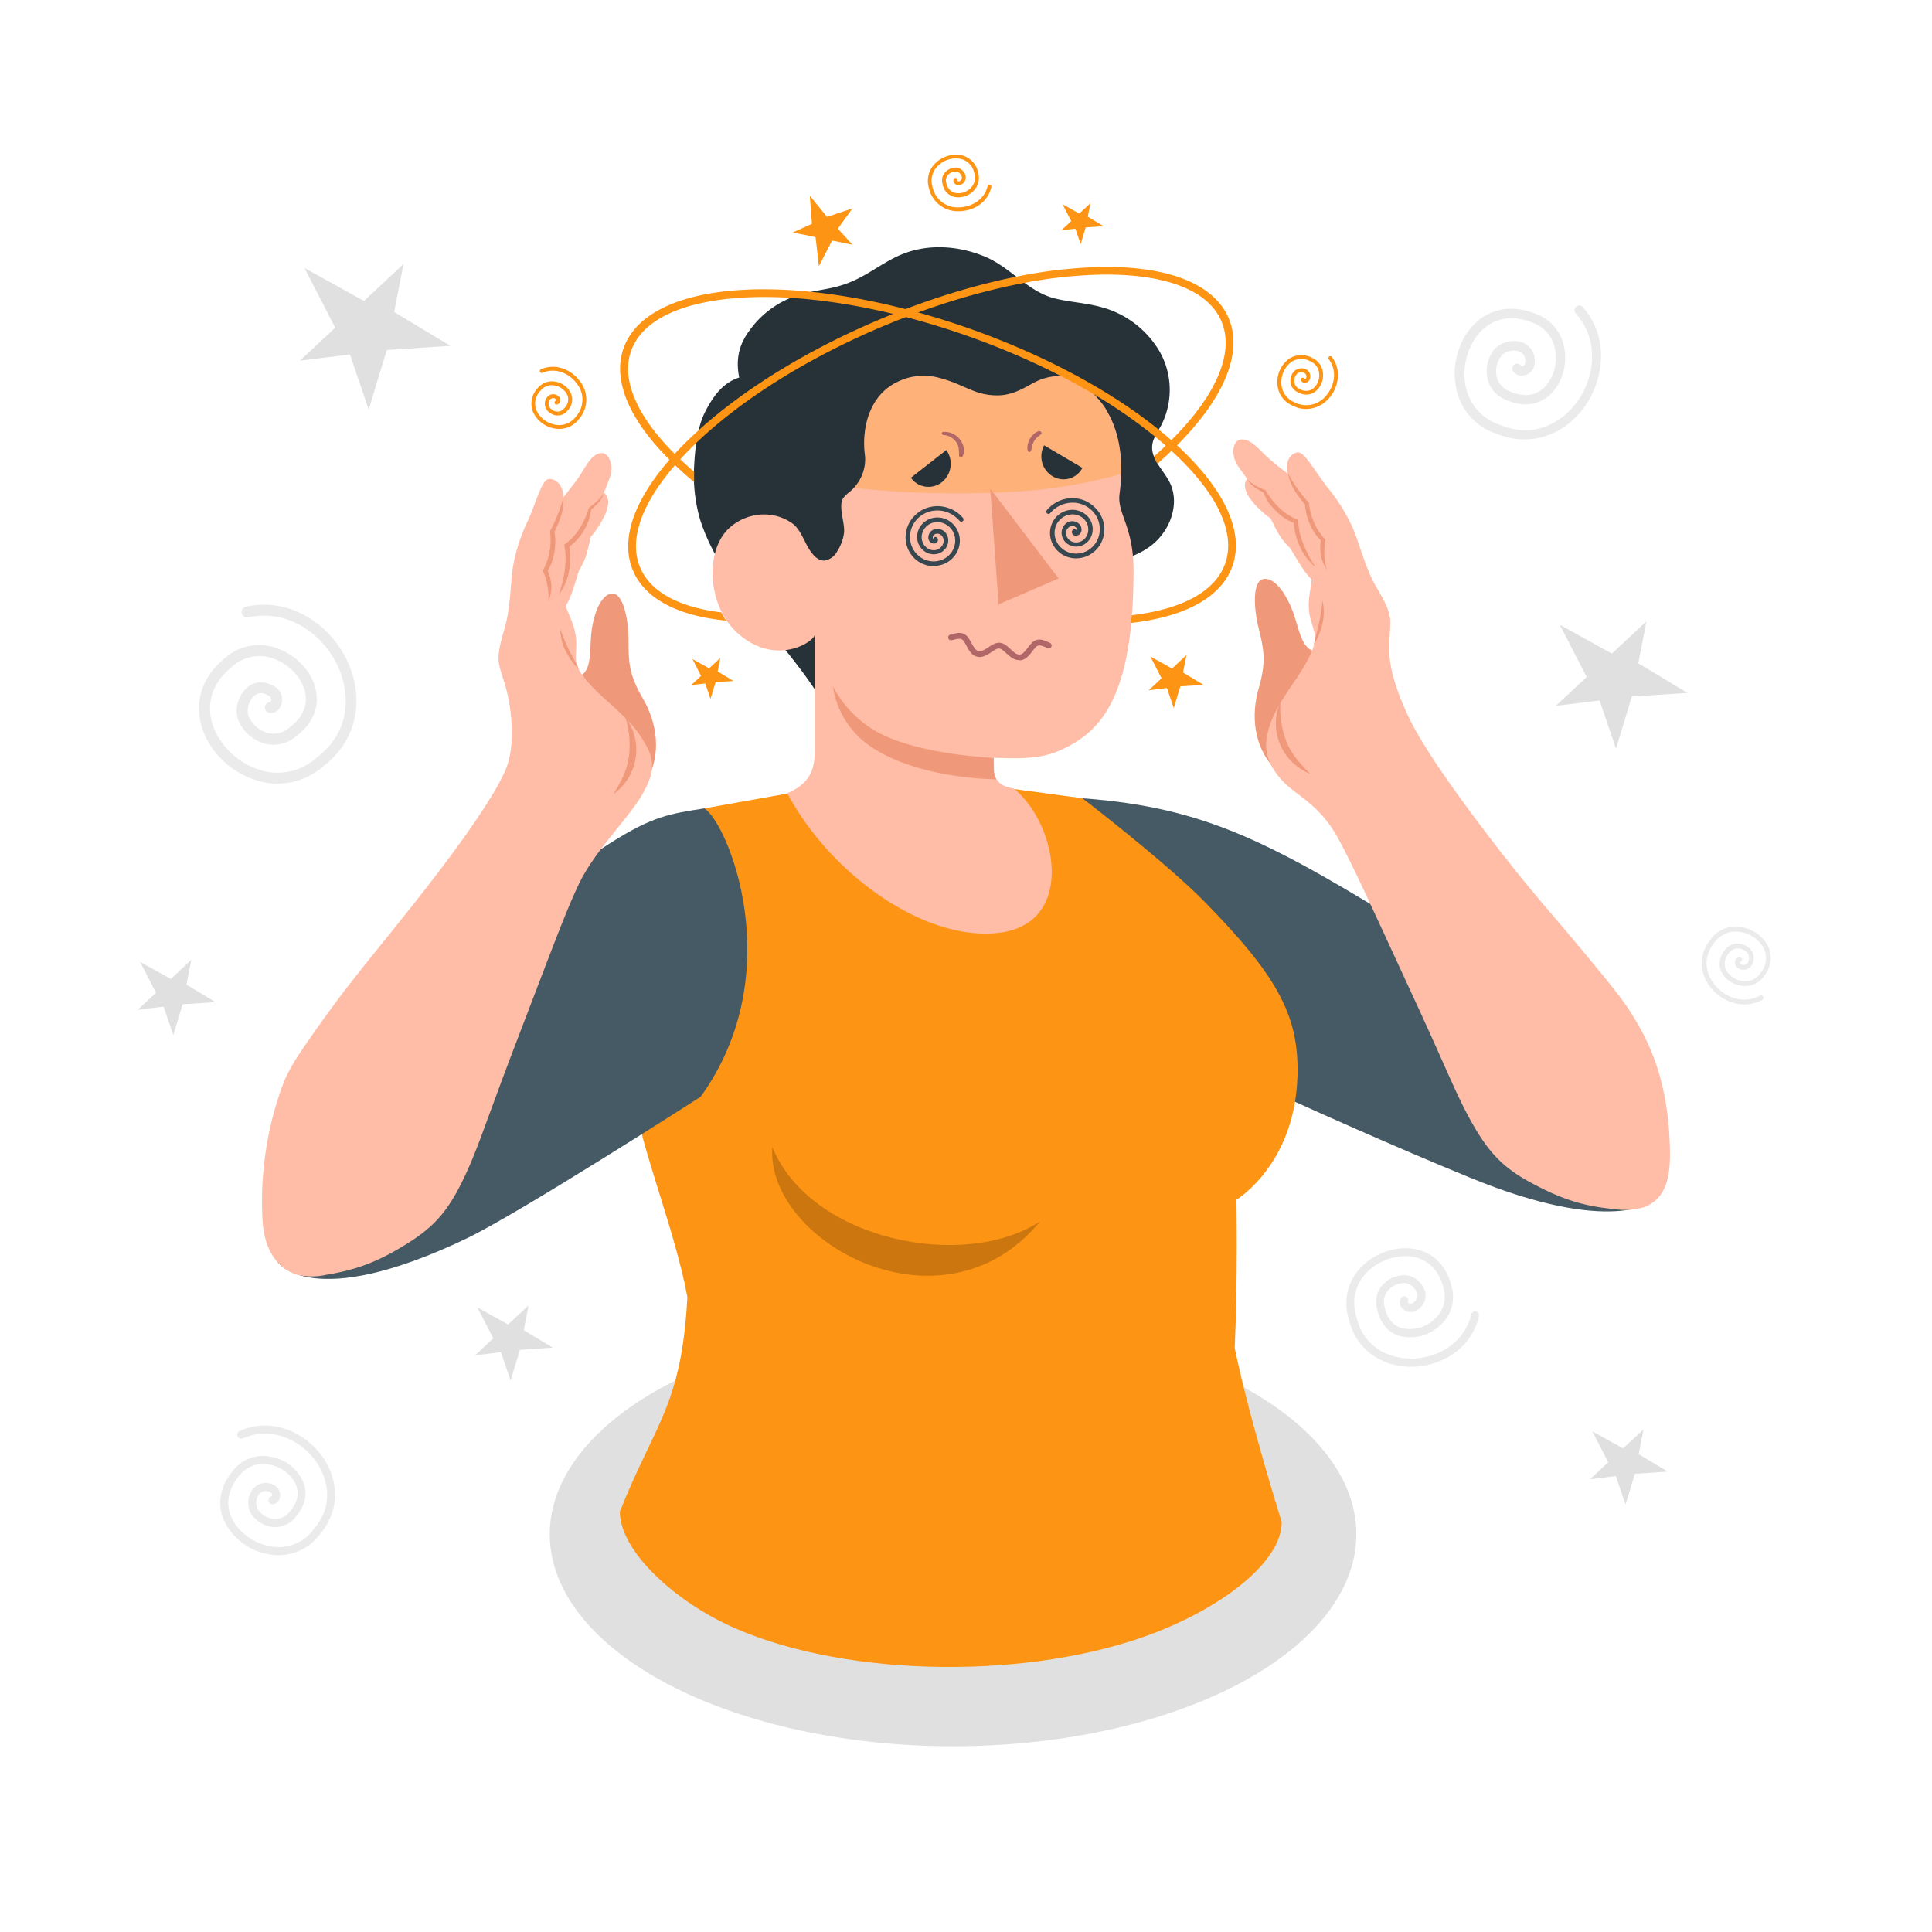 <svg xmlns="http://www.w3.org/2000/svg" viewBox="0 0 500 500"><g id="freepik--Graphics--inject-28"><g id="freepik--Icons--inject-28"><path d="M365.21,353.72H365c-8.13-.12-14.42-5.07-16-12.62a13.29,13.29,0,0,1,3.45-13.34c3.93-3.94,9.9-5.64,14.84-4.23,4.28,1.22,7.25,4.57,8.39,9.44a9.78,9.78,0,0,1-2.76,9.83,11.27,11.27,0,0,1-10.77,2.93c-3-.94-5-3.4-5.76-6.94a6.6,6.6,0,0,1,1.34-6.17,7.71,7.71,0,0,1,6.41-2.56,5.89,5.89,0,0,1,4.71,4.36,4.3,4.3,0,0,1-2.28,4.71,2.84,2.84,0,0,1-3.62-.51,2.08,2.08,0,0,1-.38-2.64A1,1,0,0,1,364.3,337a.85.85,0,0,0,.4.36.74.74,0,0,0,.73-.06,2.25,2.25,0,0,0,1.32-2.48,3.84,3.84,0,0,0-2.91-2.73,5.55,5.55,0,0,0-4.59,1.86,4.5,4.5,0,0,0-.88,4.33c.58,2.85,2.07,4.71,4.34,5.41a9.25,9.25,0,0,0,8.7-2.43,7.71,7.71,0,0,0,2.19-7.81c-1.24-5.3-4.46-7.24-6.94-7.95-4.17-1.19-9.43.33-12.79,3.69A11.16,11.16,0,0,0,351,340.6c1.7,8,8.35,10.95,14,11,6.25.09,13.84-3.46,15.76-11.43a1,1,0,0,1,2,.49C380.61,349.67,372.2,353.72,365.21,353.72Z" style="fill:#ebebeb"></path><path d="M83,376.4l.15.2c4.84,6.53,4.72,14.53-.31,20.38a13.27,13.27,0,0,1-12.7,5.35A15.65,15.65,0,0,1,57.8,393.1c-1.62-4.13-.76-8.54,2.42-12.4a9.78,9.78,0,0,1,9.49-3.76,11.24,11.24,0,0,1,8.85,6.78c1.08,2.95.37,6.07-2,8.79a6.61,6.61,0,0,1-5.72,2.68,7.71,7.71,0,0,1-5.92-3.54,5.9,5.9,0,0,1,.6-6.39,4.31,4.31,0,0,1,5.13-1.05,2.87,2.87,0,0,1,1.8,3.19,2.1,2.1,0,0,1-1.88,1.9,1,1,0,0,1-1.08-1,1,1,0,0,1,.84-1.07.83.83,0,0,0,.05-.53.72.72,0,0,0-.5-.54,2.24,2.24,0,0,0-2.77.45,3.84,3.84,0,0,0-.4,4A5.58,5.58,0,0,0,71,393.1a4.54,4.54,0,0,0,4-1.92c1.92-2.2,2.48-4.51,1.66-6.74A9.26,9.26,0,0,0,69.39,379a7.7,7.7,0,0,0-7.53,3c-3.46,4.2-3.06,7.93-2.11,10.33,1.59,4,6,7.3,10.69,7.93a11.15,11.15,0,0,0,10.8-4.58c5.35-6.23,3.63-13.29.26-17.84-3.72-5-11.14-8.9-18.64-5.59a1,1,0,1,1-.85-1.91C70.47,366.61,78.78,370.84,83,376.4Z" style="fill:#ebebeb"></path><path d="M410.27,105l-.17.24c-5.54,7.73-14.5,10.46-22.82,7A15.5,15.5,0,0,1,376.77,100c-1.16-6.4,1.19-13.27,5.85-17.08,4-3.29,9.24-3.91,14.68-1.75a11.43,11.43,0,0,1,7.59,9.22c.77,4.72-1,9.67-4.38,12.3-2.9,2.26-6.63,2.58-10.51.9a7.75,7.75,0,0,1-5-5.41,9.05,9.05,0,0,1,1.82-7.87,6.91,6.91,0,0,1,7.34-1.61,5,5,0,0,1,3,5.34,3.33,3.33,0,0,1-2.91,3.14,2.46,2.46,0,0,1-2.79-1.41,1.22,1.22,0,0,1,2.22-1,1,1,0,0,0,.61-.14.84.84,0,0,0,.43-.74,2.62,2.62,0,0,0-1.5-2.92,4.47,4.47,0,0,0-4.56,1,6.51,6.51,0,0,0-1.29,5.65,5.32,5.32,0,0,0,3.57,3.74c3.13,1.35,5.91,1.15,8.11-.56,2.66-2.07,4.08-6.17,3.47-10a9,9,0,0,0-6-7.32c-5.91-2.35-9.93-.56-12.27,1.35-3.93,3.22-6,9.29-5,14.76a13.08,13.08,0,0,0,9,10.38c8.86,3.73,16.1-.71,20-6.1,4.26-5.93,5.93-15.59-.45-22.77a1.22,1.22,0,1,1,1.83-1.62C416.67,87.49,414.94,98.27,410.27,105Z" style="fill:#ebebeb"></path><path d="M443.08,256l-.1-.12c-3.18-3.74-3.43-8.56-.63-12.29a8,8,0,0,1,7.44-3.74,9.48,9.48,0,0,1,7.82,5.07,7.29,7.29,0,0,1-1,7.57,5.91,5.91,0,0,1-5.57,2.65,6.82,6.82,0,0,1-5.61-3.73,5.17,5.17,0,0,1,.87-5.38,4,4,0,0,1,3.33-1.84,4.66,4.66,0,0,1,3.72,1.89,3.59,3.59,0,0,1-.11,3.88,2.59,2.59,0,0,1-3,.83,1.72,1.72,0,0,1-1.21-1.85,1.26,1.26,0,0,1,1.05-1.22.63.63,0,0,1,.23,1.24.54.54,0,0,0,0,.32.45.45,0,0,0,.32.31,1.36,1.36,0,0,0,1.65-.39,2.29,2.29,0,0,0,.09-2.4,3.35,3.35,0,0,0-2.67-1.35,2.73,2.73,0,0,0-2.32,1.32,3.93,3.93,0,0,0-.73,4.13,5.58,5.58,0,0,0,4.56,3,4.63,4.63,0,0,0,4.42-2.11,5.94,5.94,0,0,0,.86-6.31,8.28,8.28,0,0,0-6.77-4.35,6.75,6.75,0,0,0-6.32,3.2c-3,4-1.65,8.15.56,10.76,2.44,2.87,7.07,4.91,11.46,2.62a.63.63,0,1,1,.58,1.11C451,261.39,445.86,259.18,443.08,256Z" style="fill:#ebebeb"></path><path d="M89.78,170.84c0,.11.09.21.14.31,4.62,10,2.25,20.58-6,26.95a18,18,0,0,1-18.32,3.59C58.44,199.2,52.88,192.9,51.71,186c-1-5.93,1.34-11.53,6.62-15.77A13.24,13.24,0,0,1,72,167.88c5.19,1.93,9.16,6.53,9.87,11.44.62,4.22-1.19,8.16-5.1,11.1a8.94,8.94,0,0,1-8.32,2,10.42,10.42,0,0,1-6.88-6.33,8,8,0,0,1,2.57-8.31c2-1.59,4.63-1.58,7.09,0a3.87,3.87,0,0,1,1.5,4.73,2.84,2.84,0,0,1-3,2,1.42,1.42,0,0,1-1.15-1.63,1.4,1.4,0,0,1,1.41-1.18,1.19,1.19,0,0,0,.21-.69,1,1,0,0,0-.51-.86c-1.44-.95-2.72-1-3.8-.17a5.23,5.23,0,0,0-1.63,5.16,7.56,7.56,0,0,0,5,4.52A6.12,6.12,0,0,0,75,188.21c3.15-2.37,4.54-5.29,4.07-8.48-.56-3.86-3.87-7.64-8.06-9.19a10.42,10.42,0,0,0-10.82,1.89c-5.75,4.61-6.24,9.68-5.65,13.13,1,5.79,5.92,11.33,12,13.46a15.12,15.12,0,0,0,15.59-3.1c8.81-6.78,8.49-16.62,5.27-23.58-3.54-7.68-12.31-14.88-23.18-12.57a1.41,1.41,0,1,1-.59-2.76C75.82,154.39,85.68,162.3,89.78,170.84Z" style="fill:#ebebeb"></path><polygon points="402.64 182.67 410.64 175.21 403.67 161.69 417.14 169.15 426.1 160.79 423.99 171.66 436.71 179.32 422.32 180.26 418.22 193.75 413.97 181.28 402.64 182.67" style="fill:#e0e0e0"></polygon><polygon points="77.62 93.34 86.76 84.81 78.8 69.36 94.19 77.89 104.43 68.34 102.01 80.75 116.55 89.5 100.1 90.58 95.42 106 90.57 91.75 77.62 93.34" style="fill:#e0e0e0"></polygon><polygon points="411.49 382.83 416.21 378.43 412.09 370.44 420.05 374.85 425.34 369.92 424.09 376.33 431.6 380.85 423.1 381.41 420.69 389.38 418.18 382.01 411.49 382.83" style="fill:#e0e0e0"></polygon><polygon points="122.94 350.76 127.66 346.35 123.55 338.37 131.5 342.77 136.79 337.84 135.55 344.25 143.06 348.77 134.56 349.33 132.14 357.3 129.63 349.94 122.94 350.76" style="fill:#e0e0e0"></polygon><polygon points="35.65 261.33 40.38 256.93 36.26 248.94 44.21 253.35 49.5 248.41 48.26 254.83 55.77 259.35 47.27 259.9 44.85 267.87 42.34 260.51 35.65 261.33" style="fill:#e0e0e0"></polygon></g></g><g id="freepik--Shadow--inject-28"><ellipse id="freepik--shadow--inject-28" cx="246.65" cy="397.06" rx="104.38" ry="54.87" style="fill:#e0e0e0"></ellipse></g><g id="freepik--Character--inject-28"><g id="freepik--character--inject-28"><path d="M280.13,206.59c32.3,2.4,49,11.54,87.5,35.3,26.51,16.39,60.33,68.9,60.33,68.9s-10.67,9.12-47.48-6c-38.7-15.84-88.28-39.52-88.28-39.52Z" style="fill:#455a64"></path><path d="M339.59,168.31s-1.52-.3-2.66-3-1.41-4.75-2.63-7.79-4-7.94-7.1-7.71-2.82,7.25-1.49,12.66,2.1,8.6.05,15.63-1.33,15.19,4.25,21Z" style="fill:#f0997a"></path><path d="M365.84,258.19c9.47,20.49,11.09,25.39,15.45,33s8.22,11.3,15.12,15c7.71,4.12,13.29,6,21.71,6.75a16.61,16.61,0,0,0,7.37-.54c5.83-2.18,6.8-8.07,6.69-14.63-.23-13.24-3-24-8.94-33.79-2.79-4.64-4.33-6.64-13.63-17.88-7.57-9.14-13.54-15.55-23.9-29.1-9.4-12.29-17.92-24.38-21.42-32s-4.89-13.05-4.76-17.81c.19-7.25,1.33-7.31-3-14.69-3-4.83-4.6-11.5-6.28-15.53A46.57,46.57,0,0,0,343.44,126c-2.88-3.69-5.7-8.78-7.36-8.92s-3.8,2.22-2.8,5.48c0,0-2.64-1.89-5-4s-4.39-4.91-6.94-4.82-2.7,4.13-1.15,6.52,2.62,3.69,2.62,3.69-2.07,1.69,1.27,5.82a24.72,24.72,0,0,0,4.73,4.38c1.77,3.39,2.4,5.13,5,7.61,2,3.13,3.31,5.85,5.64,8.22-.18,2.7-1.42,6.19-.22,10.47s2.17,5.1-1.48,11.59c-2.45,4.38-7.18,9.9-9.08,15.54s-1.15,9.57,3,14.25c3.56,4,9.5,6,14.4,14.73C349.93,223.52,354.24,233.08,365.84,258.19Z" style="fill:#ffbda7"></path><path d="M343,145.92a18.72,18.72,0,0,1-.24-2,18.17,18.17,0,0,1,0-2,12.42,12.42,0,0,1,.21-1.89l.06-.33-.27-.31a15.08,15.08,0,0,1-2.67-4.16,17.49,17.49,0,0,1-.84-2.33,19.9,19.9,0,0,1-.47-2.4l0-.31-.15-.17c-1-1.13-1.95-2.34-2.86-3.58a26.81,26.81,0,0,1-2.43-4,13.17,13.17,0,0,0,1.47,4.13,31.41,31.41,0,0,0,2.93,4,12.28,12.28,0,0,0,.39,2.51,14.35,14.35,0,0,0,.89,2.61,12.7,12.7,0,0,0,2.8,4.18,19.78,19.78,0,0,0-.14,2,12.6,12.6,0,0,0,.17,2.05,11.47,11.47,0,0,0,1.71,3.76C343.31,147.21,343.12,146.57,343,145.92Z" style="fill:#f0997a"></path><path d="M338.79,144a30.11,30.11,0,0,1-1.34-2.89,27.24,27.24,0,0,1-1-3,17.24,17.24,0,0,1-.46-3l0-.56-.52-.22a14.57,14.57,0,0,1-4.48-3,20.63,20.63,0,0,1-3.4-4.33l-.14-.23-.15,0a18.62,18.62,0,0,1-2.36-1.11,13.45,13.45,0,0,1-2.17-1.55,7.57,7.57,0,0,0,1.67,1.82,15.29,15.29,0,0,0,2.52,1.48,17.47,17.47,0,0,0,1.28,2.56A15.29,15.29,0,0,0,330,132a14.64,14.64,0,0,0,2.32,2,13.58,13.58,0,0,0,2.47,1.32,20,20,0,0,0,.6,3.33,18.38,18.38,0,0,0,1.19,3.18,14.65,14.65,0,0,0,1.58,2.57,18.48,18.48,0,0,0,2.3,2.38C339.87,145.82,339.27,144.92,338.79,144Z" style="fill:#f0997a"></path><path d="M342.25,155.44a12.73,12.73,0,0,1,0,5.92,18.86,18.86,0,0,1-2.22,5.51c.17-1,.43-1.92.67-2.87s.47-1.88.67-2.82A44.57,44.57,0,0,0,342.25,155.44Z" style="fill:#f0997a"></path><path d="M331.39,181.45a24.12,24.12,0,0,0,1.5,10.37,18.46,18.46,0,0,0,2.59,4.48,39.69,39.69,0,0,0,3.65,4,14.64,14.64,0,0,1-4.72-3.08,14,14,0,0,1-3-15.76Z" style="fill:#f0997a"></path><g id="freepik--Chest--inject-28"><path id="freepik--chest--inject-28" d="M319.54,348.87c.83-18,.45-38.38.45-38.38s16.07-9.64,15.82-34.14c-.15-13.93-5.38-24-24.19-43.1-10.24-10.39-31.49-26.66-31.49-26.66l-17.77-2.4-58.68,1.2-21.42,3.82c-5.59,2.86-22.53,36.5-18.08,75,1.41,12.13,10.59,34.33,13.71,51.49-1.51,28.14-8.39,32.62-17.47,55.5,0,10.33,14.47,23.51,29.91,30.23,29.7,12.93,76.89,13.24,108.28,1.23,17.83-6.82,33.13-18.46,33.09-28.79C331.7,393.88,323.44,367.68,319.54,348.87Z" style="fill:#FE9413"></path><path d="M269.2,316.08C249.5,329,209.74,321,199.89,296.89,198.07,321.27,243.92,346.77,269.2,316.08Z" style="opacity:0.2"></path></g><g id="freepik--Head--inject-28"><path d="M194.86,84.35a24.68,24.68,0,0,1,13-8.35c4.87-1.22,7.86-1.16,12.5-3.11,4.42-1.85,8.22-5,12.62-6.89,6.93-3,14.92-2.47,21.81.37s11.14,9.18,18.43,10.92c3.8.91,7.74,1.11,11.52,2.12a24.94,24.94,0,0,1,15.43,11.67,20.17,20.17,0,0,1,.35,19c-.92,1.7-2.15,3.33-2.33,5.25-.33,3.58,2.95,6.32,4.54,9.54,2.73,5.52.06,12.59-4.82,16.33s-11.36,4.73-17.51,4.53c-1.13,9.13-6.33,17.36-12.9,23.81A93.68,93.68,0,0,1,252.77,181c-4.85,3.15-9.31,4.71-14.64,6.8s-14.64,5.9-19.78,1.71c-2.07-1.69-3.32-4.16-4.64-6.49-4.84-8.49-11.38-15.85-17.5-23.47s-12-15.71-15-25a41.21,41.21,0,0,1-1.55-14.25c.25-4.68.91-9.94,2.82-13.7,2.71-5.32,5.4-7.79,8.83-8.89C189.89,90.78,192.87,86.92,194.86,84.35Z" style="fill:#263238"></path><path d="M282.17,101.13c-3.87-3.73-7.91-4.78-13.07-2.79-2.75,1.06-6.13,4-11,4-5.94,0-8.59-2.87-14.85-4.49a15.2,15.2,0,0,0-11,1c-7.24,3.43-9.41,12-8.34,19.42a11,11,0,0,1-4,9,10.18,10.18,0,0,0-1.64,1.57c-1.48,2.08.51,6.63.15,9.17a11.88,11.88,0,0,1-1.83,4.79,4.49,4.49,0,0,1-3.15,2.26c-2,.14-3.46-1.89-4.46-3.67-1.15-2.06-2.06-4.61-4-6a12.78,12.78,0,0,0-5.5-2.14,13.39,13.39,0,0,0-11,3.64c-6,5.8-5.47,19.86,2.38,26.93,9.79,8.83,19.87,2.31,20,.4,0,0,0,25.64,0,28.91.06,5.1-.42,9.24-7.11,12.17,11.4,21.36,36,38.63,55.14,36.06,19.47-2.61,14.8-28,3.54-37.26-1.17-.34-5.07-.55-5.18-5-.1-4.7,0-3,0-3,10.19.48,14.49-.21,20.2-3.48,8.51-4.87,15.91-14.36,15.91-45.11,0-11.3-4.31-14.65-3.62-19.7.93-6.84.55-14.13-2.67-20.36C286.28,106.15,286,104.86,282.17,101.13Z" style="fill:#ffbda7"></path><path d="M287,107.53c-.72-1.38-1-2.67-4.83-6.4s-7.91-4.78-13.07-2.79c-2.75,1.06-6.13,4-11,4-5.94,0-8.59-2.87-14.85-4.49a15.2,15.2,0,0,0-11,1c-7.24,3.43-9.41,12-8.34,19.42a10.61,10.61,0,0,1-3,8,252.43,252.43,0,0,0,39.46,1.08,129.71,129.71,0,0,0,29.78-4.67A31.11,31.11,0,0,0,287,107.53Z" style="fill:#FE9413;opacity:0.3"></path><path d="M227.17,189.53a29.73,29.73,0,0,1-11.61-11.85,22.85,22.85,0,0,0,9.36,15.25c11.5,8,29,8.69,32.9,8.76a5.24,5.24,0,0,1-.64-2.52c0-1.74-.05-2.6,0-3C246.81,195.5,235.07,193.69,227.17,189.53Z" style="fill:#f0997a"></path><polygon points="273.98 149.7 258.43 156.41 256.28 126.46 273.98 149.7" style="fill:#f0997a"></polygon><path d="M270.23,115.25l9.9,5.84a5.51,5.51,0,0,1-7.71,2.18A6,6,0,0,1,270.23,115.25Z" style="fill:#263238"></path><path d="M244.91,116.47l-9.17,7.17a5.59,5.59,0,0,0,8,1.17A6.12,6.12,0,0,0,244.91,116.47Z" style="fill:#263238"></path><path d="M249.36,115.65a5.14,5.14,0,0,0-1-2,5,5,0,0,0-4.33-1.86.33.33,0,0,0-.26.44.57.57,0,0,0,.52.37,4.33,4.33,0,0,1,3.11,1.72,4.13,4.13,0,0,1,.68,1.53,15.71,15.71,0,0,1,.12,2.06c0,.39.73.59.92.22a2.9,2.9,0,0,0,.33-1.35A5.38,5.38,0,0,0,249.36,115.65Z" style="fill:#b16668"></path><path d="M269.41,111.78a.63.63,0,0,0-.58-.2,3.29,3.29,0,0,0-1.52,1,5.19,5.19,0,0,0-.9,1.23,4.34,4.34,0,0,0-.51,2.32c0,.29.08.78.44.85s.5-.32.57-.59.11-.53.17-.8a5,5,0,0,1,.49-1.33,4.61,4.61,0,0,1,.76-1c.33-.33.75-.57,1.09-.89A.38.38,0,0,0,269.41,111.78Z" style="fill:#b16668"></path><path d="M278.49,144.5a7,7,0,0,1-1.36-.14,6.57,6.57,0,0,1-1.7-.58,6,6,0,0,1-1.47-1,6.21,6.21,0,0,1-1.14-1.31,6,6,0,0,1-.75-1.53,6.23,6.23,0,0,1-.2-3.27,6.23,6.23,0,0,1,.53-1.52,6.37,6.37,0,0,1,.89-1.3,6,6,0,0,1,1.18-1,6.08,6.08,0,0,1,1.36-.65,6,6,0,0,1,1.45-.26,5.06,5.06,0,0,1,1.44.13,4.93,4.93,0,0,1,1.33.48,5.75,5.75,0,0,1,1.13.79,5.35,5.35,0,0,1,.86,1,5.19,5.19,0,0,1,.54,1.2,4.5,4.5,0,0,1,.21,1.27,4.76,4.76,0,0,1-.13,1.24,4.62,4.62,0,0,1-1.14,2.1,4.59,4.59,0,0,1-.9.72,4.7,4.7,0,0,1-1,.44,3.91,3.91,0,0,1-1.08.15,4.08,4.08,0,0,1-1.05-.13,4,4,0,0,1-.95-.4,3.8,3.8,0,0,1-.79-.61,4,4,0,0,1-.57-.77,3.22,3.22,0,0,1-.34-.86,3.41,3.41,0,0,1-.1-.9,3.59,3.59,0,0,1,.14-.85,3.32,3.32,0,0,1,.36-.76,3.36,3.36,0,0,1,.52-.62,3.25,3.25,0,0,1,.64-.43,2.74,2.74,0,0,1,.7-.23,2.8,2.8,0,0,1,.71,0,2.72,2.72,0,0,1,.67.16,2,2,0,0,1,.56.32,1.84,1.84,0,0,1,.44.44,2.11,2.11,0,0,1,.29.51,2,2,0,0,1,.11.55,1.91,1.91,0,0,1,0,.53,2.07,2.07,0,0,1-.18.47,2.18,2.18,0,0,1-.3.38,1.63,1.63,0,0,1-.38.25,1.41,1.41,0,0,1-.43.12,1.29,1.29,0,0,1-.41,0,1.06,1.06,0,0,1-.37-.17,1,1,0,0,1-.28-.29,1.18,1.18,0,0,1-.13-.37,1,1,0,0,1,.06-.43.83.83,0,0,1,.15-.24.59.59,0,0,1,.83-.1.64.64,0,0,1,.21.35l0,0a.94.94,0,0,0,.06-.15,1.28,1.28,0,0,0,0-.19.71.71,0,0,0-.05-.22.84.84,0,0,0-.12-.23,1,1,0,0,0-.21-.21,1.12,1.12,0,0,0-.28-.16,1.47,1.47,0,0,0-.35-.08,1.26,1.26,0,0,0-.39,0,1.34,1.34,0,0,0-.4.13,2.08,2.08,0,0,0-.38.25,1.85,1.85,0,0,0-.32.37,2.3,2.3,0,0,0-.22.48,2.65,2.65,0,0,0-.09.54,2.88,2.88,0,0,0,.06.59,2.44,2.44,0,0,0,.62,1.09,2.33,2.33,0,0,0,.53.42,2.8,2.8,0,0,0,.67.28,2.63,2.63,0,0,0,.74.09,2.81,2.81,0,0,0,.77-.11,2.92,2.92,0,0,0,.75-.32,3.36,3.36,0,0,0,.66-.52,3.49,3.49,0,0,0,.52-.71,3.84,3.84,0,0,0,.33-.85,3.7,3.7,0,0,0,.09-.94,3.85,3.85,0,0,0-.15-1,4,4,0,0,0-.42-.92,4.61,4.61,0,0,0-.66-.8,4.38,4.38,0,0,0-.88-.62,4.43,4.43,0,0,0-2.17-.47,4.41,4.41,0,0,0-1.15.21,4.18,4.18,0,0,0-1.09.51,5.17,5.17,0,0,0-.94.8,5,5,0,0,0-.71,1,4.55,4.55,0,0,0-.43,1.22,5.07,5.07,0,0,0,.16,2.67,5.24,5.24,0,0,0,.61,1.26,5.35,5.35,0,0,0,.94,1.07,5.73,5.73,0,0,0,1.21.82,6.1,6.1,0,0,0,1.42.48,5.56,5.56,0,0,0,1.52.09,5.61,5.61,0,0,0,1.53-.3,6.29,6.29,0,0,0,1.42-.71,6,6,0,0,0,1.22-1.08,6.28,6.28,0,0,0,.91-1.39,6.14,6.14,0,0,0,.53-1.6,6.64,6.64,0,0,0,.1-1.72,7.11,7.11,0,0,0-.36-1.72,7.22,7.22,0,0,0-.81-1.59,6.84,6.84,0,0,0-1.22-1.35,7,7,0,0,0-1.55-1,7.34,7.34,0,0,0-1.79-.58,6.9,6.9,0,0,0-1.92-.09,7.41,7.41,0,0,0-1.91.41,7.9,7.9,0,0,0-1.76.9,8.36,8.36,0,0,0-1.49,1.36.58.58,0,1,1-.89-.75,8.8,8.8,0,0,1,1.72-1.56,8.5,8.5,0,0,1,2-1.05,8.33,8.33,0,0,1,2.2-.48,8.5,8.5,0,0,1,4.31.78A8.79,8.79,0,0,1,283,131a8.23,8.23,0,0,1,1.42,1.58,8.36,8.36,0,0,1,.95,1.86,7.93,7.93,0,0,1,.31,4,7.93,7.93,0,0,1-.63,1.89,7.45,7.45,0,0,1-2.52,2.92,7.15,7.15,0,0,1-3.53,1.22Z" style="fill:#37474f"></path><path d="M241.65,146.51h-.48a7,7,0,0,1-1.82-.38,6.91,6.91,0,0,1-1.7-.84,7.31,7.31,0,0,1-2.53-2.93,7.35,7.35,0,0,1-.62-1.89,7.23,7.23,0,0,1-.11-2,7.65,7.65,0,0,1,.42-2,8.08,8.08,0,0,1,2.37-3.45A8.24,8.24,0,0,1,239,131.8a8.15,8.15,0,0,1,2.08-.67,8.3,8.3,0,0,1,2.22-.11,8.71,8.71,0,0,1,2.21.47,8.88,8.88,0,0,1,2,1,9.13,9.13,0,0,1,1.72,1.56.61.61,0,0,1-.07.83.6.6,0,0,1-.83-.08,7.68,7.68,0,0,0-1.49-1.35,7.53,7.53,0,0,0-1.76-.91,7.4,7.4,0,0,0-5.61.26,7.57,7.57,0,0,0-1.56,1,7.18,7.18,0,0,0-1.21,1.36,6.44,6.44,0,0,0-.81,1.59,6.55,6.55,0,0,0-.26,3.43,6.09,6.09,0,0,0,.53,1.61,5.89,5.89,0,0,0,.91,1.38,6.24,6.24,0,0,0,1.21,1.08,6.16,6.16,0,0,0,1.43.71,6,6,0,0,0,1.52.31,5.64,5.64,0,0,0,1.53-.1,5.74,5.74,0,0,0,2.63-1.29,5.4,5.4,0,0,0,1.55-2.33,5.48,5.48,0,0,0,.26-1.34,5.43,5.43,0,0,0-.1-1.33,4.86,4.86,0,0,0-.43-1.23,4.6,4.6,0,0,0-.72-1,4,4,0,0,0-.94-.8,4.43,4.43,0,0,0-2.23-.73,4.84,4.84,0,0,0-1.14.1,4.66,4.66,0,0,0-1,.38,4,4,0,0,0-.87.62,3.93,3.93,0,0,0-1.08,1.72,3.78,3.78,0,0,0-.16,1,3.38,3.38,0,0,0,.1.94,3.34,3.34,0,0,0,.33.84,2.76,2.76,0,0,0,.52.71,3.13,3.13,0,0,0,.66.53,3.52,3.52,0,0,0,.74.32,3.41,3.41,0,0,0,.78.11,2.48,2.48,0,0,0,.74-.1A2.87,2.87,0,0,0,243,142a2.71,2.71,0,0,0,.54-.42,2.34,2.34,0,0,0,.39-.53,2.26,2.26,0,0,0,.28-1.15,1.76,1.76,0,0,0-.09-.55,1.54,1.54,0,0,0-.22-.47,1.79,1.79,0,0,0-.31-.37,2,2,0,0,0-.38-.26,1.87,1.87,0,0,0-.4-.13,1.67,1.67,0,0,0-.39,0,1.37,1.37,0,0,0-.35.08,1.64,1.64,0,0,0-.29.16,1.34,1.34,0,0,0-.2.21.86.86,0,0,0-.13.23,1.42,1.42,0,0,0-.05.22,1.11,1.11,0,0,0,0,.19,1,1,0,0,0,.06.16l.07.08a.53.53,0,0,1,.2-.36.55.55,0,0,1,.79.06.73.73,0,0,1,.16.25,1,1,0,0,1,.06.4,1.2,1.2,0,0,1-.13.39,1.26,1.26,0,0,1-.27.29,1.18,1.18,0,0,1-.39.18,1.37,1.37,0,0,1-.41,0,1.84,1.84,0,0,1-.42-.12,1.6,1.6,0,0,1-.37-.25,1.84,1.84,0,0,1-.31-.38,1.82,1.82,0,0,1-.18-.47,1.93,1.93,0,0,1,0-.53,2.07,2.07,0,0,1,.12-.56,2.35,2.35,0,0,1,.72-1,2.45,2.45,0,0,1,.57-.32,2.62,2.62,0,0,1,.66-.15,2.78,2.78,0,0,1,.71,0,2.83,2.83,0,0,1,.71.24,2.76,2.76,0,0,1,.64.43,3,3,0,0,1,.52.61,3.26,3.26,0,0,1,.35.76,2.82,2.82,0,0,1,.14.86,3.37,3.37,0,0,1-.09.89,3.84,3.84,0,0,1-.34.87,4,4,0,0,1-.58.77,3.82,3.82,0,0,1-.78.61,4.32,4.32,0,0,1-.95.39,3.82,3.82,0,0,1-1.05.13,3.91,3.91,0,0,1-1.08-.15,4,4,0,0,1-1-.44,4.25,4.25,0,0,1-.91-.72,4.65,4.65,0,0,1-1.14-2.09,4.88,4.88,0,0,1-.13-1.25,5.27,5.27,0,0,1,.21-1.26,5,5,0,0,1,.55-1.2,4.81,4.81,0,0,1,.86-1,5.45,5.45,0,0,1,1.12-.8,5.59,5.59,0,0,1,1.33-.48,5.4,5.4,0,0,1,1.44-.12,5.53,5.53,0,0,1,1.46.26,5.69,5.69,0,0,1,1.36.65,6,6,0,0,1,2.06,2.29,6.11,6.11,0,0,1,.53,1.52,5.7,5.7,0,0,1,.12,1.64,6.51,6.51,0,0,1-.31,1.64,6.8,6.8,0,0,1-.75,1.53,6.77,6.77,0,0,1-4.32,2.87A6.86,6.86,0,0,1,241.65,146.51Z" style="fill:#37474f"></path><path d="M263.73,170.84a3.24,3.24,0,0,1-1.6-.46,8.23,8.23,0,0,1-1.49-1.13l-.27-.24a10.09,10.09,0,0,0-.94-.8,1.72,1.72,0,0,0-.85-.38,1.75,1.75,0,0,0-.89.24,9.63,9.63,0,0,0-1,.63l-.32.2a8,8,0,0,1-1.65.89,3.17,3.17,0,0,1-1.88.15,3.1,3.1,0,0,1-1.57-1,8.23,8.23,0,0,1-1-1.55l-.17-.31a9.94,9.94,0,0,0-.62-1.06,1.84,1.84,0,0,0-.67-.63,1.92,1.92,0,0,0-.93-.06,9.92,9.92,0,0,0-1.2.27l-.36.09a.75.75,0,1,1-.36-1.46l.35-.09c.46-.11.93-.23,1.36-.29a2.85,2.85,0,0,1,3,1.3,12.06,12.06,0,0,1,.72,1.21l.17.3a6.75,6.75,0,0,0,.84,1.28,1.66,1.66,0,0,0,.82.56,1.78,1.78,0,0,0,1-.11,7,7,0,0,0,1.36-.74l.31-.2a11.31,11.31,0,0,1,1.19-.71,3.11,3.11,0,0,1,1.68-.4,3.27,3.27,0,0,1,1.61.66,12.61,12.61,0,0,1,1.07.91l.26.23a7.72,7.72,0,0,0,1.22,1,1.83,1.83,0,0,0,1,.26,1.68,1.68,0,0,0,.89-.42,7.44,7.44,0,0,0,1-1.12l.21-.28a13.64,13.64,0,0,1,.89-1.07,3.09,3.09,0,0,1,1.46-.92,3.23,3.23,0,0,1,1.72.11c.41.13.82.31,1.26.5l.36.16a.75.75,0,0,1-.59,1.38l-.37-.16a9.08,9.08,0,0,0-1.11-.44,1.66,1.66,0,0,0-.9-.09,1.71,1.71,0,0,0-.76.5c-.24.26-.5.59-.77.94l-.21.29a8.58,8.58,0,0,1-1.26,1.36,3.1,3.1,0,0,1-1.71.75Z" style="fill:#b16668"></path></g><g id="freepik--Arm--inject-28"><path d="M182.26,209.21c-17.64,2.82-17.51,1.94-90.41,58.39l-20,59s8.66,13.12,48.72-6c13.84-6.6,60.76-36.76,60.76-36.76C204.55,251.57,188.21,212.71,182.26,209.21Z" style="fill:#455a64"></path><path d="M150.63,174.59s1.4-.66,1.86-3.57.22-5,.67-8.2,2-8.66,5-9.19,4.49,6.36,4.5,11.93,0,8.86,3.7,15.19,4.95,14.41.94,21.41Z" style="fill:#f0997a"></path><path d="M166.41,205.27c-3.68,6.58-12.39,14.65-16.68,23.68-3.4,7.16-7,17-16.91,42.83-8,21.08-9.33,26.08-13.17,33.93s-7.42,11.83-14.06,16c-7.4,4.63-12.85,6.85-21.2,8.21a16.41,16.41,0,0,1-7.38,0c-6-1.77-8.74-7.62-9.07-14.18a87.61,87.61,0,0,1,4.62-33.28c1.76-5.12,3.35-7.86,11.87-19.71,6.92-9.64,13.55-17.29,24.1-30.69,11.56-14.7,19.64-26.49,22.34-32.9s1.4-16.23.14-20.82c-1.93-7-3-6.77-.64-15,1.77-5.41,1.7-12.26,2.36-16.58a46.59,46.59,0,0,1,4-12.26c1.9-4.28,3.41-9.89,5-10.43s4.22,1.23,4,4.65c0,0,2.11-2.48,3.93-5.06s3.08-5.82,5.58-6.35,3.61,3.37,2.68,6-1.65,4.22-1.65,4.22,2.41,1.13.17,6a25.06,25.06,0,0,1-3.54,5.39c-.9,3.72-1.09,5.55-3,8.58-1.14,3.51-1.8,6.48-3.49,9.34.82,2.58,2.86,5.67,2.73,10.11s-.88,5.47,4.22,10.9c3.44,3.66,9.35,7.88,12.55,12.89S170.09,198.7,166.41,205.27Z" style="fill:#ffbda7"></path><path d="M141.93,153.68a16.06,16.06,0,0,0-.24-2,18,18,0,0,0-.44-1.9,12.86,12.86,0,0,0-.65-1.78l-.15-.31.2-.36a15.52,15.52,0,0,0,1.59-4.68,17,17,0,0,0,.25-2.47,17.73,17.73,0,0,0-.12-2.44l0-.3.1-.2c.68-1.34,1.33-2.75,1.91-4.17a26.36,26.36,0,0,0,1.41-4.41,12.93,12.93,0,0,1-.44,4.36,30.35,30.35,0,0,1-1.86,4.62,12.87,12.87,0,0,1,.23,2.53,15,15,0,0,1-.24,2.75,12.7,12.7,0,0,1-1.71,4.73c.17.57.51,1.35.61,1.92a11.93,11.93,0,0,1,.33,2,11.56,11.56,0,0,1-.75,4.06C141.94,155,142,154.34,141.93,153.68Z" style="fill:#f0997a"></path><path d="M145.55,150.76a31.41,31.41,0,0,0,.61-3.13,25.28,25.28,0,0,0,.21-3.12,15.25,15.25,0,0,0-.27-3L146,141l.45-.35a14.67,14.67,0,0,0,3.62-4,20.61,20.61,0,0,0,2.26-5l.07-.25.14-.1a16.12,16.12,0,0,0,2-1.64,13,13,0,0,0,1.74-2,7.66,7.66,0,0,1-1.18,2.17,16.26,16.26,0,0,1-2.1,2,16.35,16.35,0,0,1-.63,2.79,14.8,14.8,0,0,1-1.16,2.49,13.82,13.82,0,0,1-1.78,2.47,13.29,13.29,0,0,1-2.08,1.88,17.61,17.61,0,0,1,.22,3.38,17.92,17.92,0,0,1-.38,3.36,14.88,14.88,0,0,1-.92,2.88,19.47,19.47,0,0,1-1.66,2.87C144.94,152.83,145.31,151.81,145.55,150.76Z" style="fill:#f0997a"></path><path d="M145,162.74a12.84,12.84,0,0,0,1.4,5.75,18.58,18.58,0,0,0,3.48,4.82c-.4-.92-.89-1.77-1.34-2.63s-.91-1.71-1.33-2.57A45.46,45.46,0,0,1,145,162.74Z" style="fill:#f0997a"></path><path d="M161.75,185.37a24.05,24.05,0,0,1,1,10.43,18.8,18.8,0,0,1-1.43,5,41.9,41.9,0,0,1-2.59,4.75,14.67,14.67,0,0,0,3.84-4.12,14,14,0,0,0-.86-16Z" style="fill:#f0997a"></path></g></g><g id="freepik--Dizzy--inject-28"><path d="M318,82.39c-3.63-8.58-14.86-13.3-31.56-13.3h-1.05A122.45,122.45,0,0,0,263,71.61c-29.09,5.84-61.55,21.17-81.81,39.4-1.48,1.33-2.9,2.67-4.24,4-12.18,12.31-16.84,23.91-13.13,32.67,3.07,7.23,11.5,11.7,24.11,12.93a17.46,17.46,0,0,1-1.25-2.13c-11-1.32-18.36-5.32-21-11.59-3.37-7.95,1.14-18.78,12.71-30.48.63-.64,1.28-1.27,1.94-1.91,20.2-19.28,54.58-35.63,84.85-41.3a117,117,0,0,1,20.17-2.13c16.48-.17,27.37,4.11,30.75,12.07S315,102,303.4,113.65q-2.25,2.28-4.77,4.5a11,11,0,0,0,.93,1.84c1.85-1.62,3.61-3.27,5.26-4.94C317,102.74,321.66,91.14,318,82.39Z" style="fill:#FE9413"></path><path d="M304,114.7c-1.3-1.18-2.67-2.34-4.09-3.48-22.63-18.32-59.15-32.55-90-35.69a117.79,117.79,0,0,0-12.24-.66c-1.51,0-3,0-4.47.1-17.29.79-28.59,6.15-31.8,15.1s2.1,20.27,15,31.88c1.05,1,2.13,1.88,3.26,2.81q-.06-1.31,0-2.64c-.65-.55-1.27-1.1-1.89-1.66-12.22-11-17.33-21.58-14.42-29.71s13.58-13,30-13.79a105.06,105.06,0,0,1,11.32.13c22.27,1.38,48.3,9.11,70,20.29,3,1.53,5.84,3.12,8.61,4.77A128.84,128.84,0,0,1,298.92,113q1.93,1.57,3.72,3.19c12.21,11,17.33,21.58,14.41,29.71-2.56,7.13-11.06,11.77-24.17,13.32-.05.69-.11,1.36-.17,2,14.15-1.6,23.37-6.71,26.22-14.66C322.15,137.63,316.83,126.31,304,114.7Z" style="fill:#FE9413"></path><polygon points="220.61 63.33 215.35 62.25 211.92 68.89 211.07 61.37 205.17 60.16 210.13 57.92 209.57 50.64 214.04 56.14 220.61 53.93 216.83 59.19 220.61 63.33" style="fill:#FE9413"></polygon><polygon points="274.66 59.62 277.23 57.22 274.99 52.87 279.32 55.27 282.2 52.59 281.52 56.08 285.61 58.54 280.98 58.84 279.67 63.18 278.3 59.17 274.66 59.62" style="fill:#FE9413"></polygon><polygon points="178.87 177.31 181.44 174.91 179.2 170.56 183.53 172.96 186.41 170.28 185.73 173.77 189.82 176.23 185.19 176.53 183.88 180.87 182.51 176.86 178.87 177.31" style="fill:#FE9413"></polygon><polygon points="297.28 178.64 300.61 175.53 297.71 169.9 303.32 173.01 307.05 169.53 306.17 174.05 311.46 177.24 305.47 177.63 303.77 183.25 302 178.06 297.28 178.64" style="fill:#FE9413"></polygon><path d="M144.73,111a7,7,0,0,1-1-.07,7.52,7.52,0,0,1-5.86-4.5,5.76,5.76,0,0,1,1.24-5.92,4.7,4.7,0,0,1,4.57-1.74,5.39,5.39,0,0,1,4.19,3.3,4.09,4.09,0,0,1-1,4.2,3.16,3.16,0,0,1-2.75,1.24,3.67,3.67,0,0,1-2.82-1.73,2.81,2.81,0,0,1,.34-3.05,2,2,0,0,1,2.46-.47,1.34,1.34,0,0,1,.83,1.54,1,1,0,0,1-.91.9.52.52,0,0,1-.51-.49.52.52,0,0,1,.41-.51.36.36,0,0,0,0-.25.37.37,0,0,0-.23-.27,1.08,1.08,0,0,0-1.33.2,1.83,1.83,0,0,0-.22,1.9,2.69,2.69,0,0,0,2,1.24,2.21,2.21,0,0,0,1.92-.9,3.14,3.14,0,0,0,.84-3.22,4.44,4.44,0,0,0-3.42-2.64,3.68,3.68,0,0,0-3.62,1.38,4.7,4.7,0,0,0-1.08,4.94,6.56,6.56,0,0,0,5.07,3.86,5.36,5.36,0,0,0,5.19-2.13,6.58,6.58,0,0,0,.24-8.53c-1.74-2.42-5.27-4.33-8.88-2.8a.5.5,0,1,1-.39-.92c4.11-1.75,8.11.4,10.09,3.14a7.6,7.6,0,0,1-.28,9.75A6.34,6.34,0,0,1,144.73,111Z" style="fill:#FE9413"></path><path d="M248.18,54.66h-.11a7.61,7.61,0,0,1-7.67-6,6.36,6.36,0,0,1,1.65-6.39,7.52,7.52,0,0,1,7.11-2,5.75,5.75,0,0,1,4,4.52,4.68,4.68,0,0,1-1.32,4.7,5.37,5.37,0,0,1-5.15,1.4,4.07,4.07,0,0,1-2.76-3.32,3.16,3.16,0,0,1,.64-2.95,3.69,3.69,0,0,1,3.07-1.23,2.84,2.84,0,0,1,2.25,2.09,2.05,2.05,0,0,1-1.09,2.26,1.38,1.38,0,0,1-1.74-.25,1,1,0,0,1-.17-1.26.5.5,0,0,1,.85.51.54.54,0,0,0,.19.17.37.37,0,0,0,.35,0,1.07,1.07,0,0,0,.63-1.19,1.81,1.81,0,0,0-1.39-1.3,2.69,2.69,0,0,0-2.2.88,2.22,2.22,0,0,0-.42,2.08A3.14,3.14,0,0,0,247,49.88a4.41,4.41,0,0,0,4.16-1.17,3.65,3.65,0,0,0,1-3.74,4.71,4.71,0,0,0-3.32-3.8,6.58,6.58,0,0,0-6.12,1.77,5.36,5.36,0,0,0-1.39,5.44,6.6,6.6,0,0,0,6.71,5.28c2.94,0,6.62-1.65,7.54-5.47a.5.5,0,0,1,.6-.37.49.49,0,0,1,.37.6C255.56,52.72,251.53,54.66,248.18,54.66Z" style="fill:#FE9413"></path><path d="M338,105.85a7.56,7.56,0,0,1-3.53-.9,6.34,6.34,0,0,1-3.86-5.34,7.49,7.49,0,0,1,3-6.76,5.76,5.76,0,0,1,6-.21,4.68,4.68,0,0,1,2.78,4,5.39,5.39,0,0,1-2.21,4.86,4.08,4.08,0,0,1-4.31,0A3.16,3.16,0,0,1,334,99.15,3.67,3.67,0,0,1,335,96a2.82,2.82,0,0,1,3.05-.41,2.07,2.07,0,0,1,1,2.28,1.37,1.37,0,0,1-1.29,1.18,1,1,0,0,1-1.09-.67.48.48,0,0,1,.35-.61.5.5,0,0,1,.59.27.34.34,0,0,0,.25,0,.37.37,0,0,0,.2-.29,1.07,1.07,0,0,0-.51-1.24,1.81,1.81,0,0,0-1.89.24A2.63,2.63,0,0,0,335,99a2.16,2.16,0,0,0,1.32,1.65,3.13,3.13,0,0,0,3.33.05,4.42,4.42,0,0,0,1.75-3.94,3.67,3.67,0,0,0-2.21-3.2,4.7,4.7,0,0,0-5,.13,6.58,6.58,0,0,0-2.55,5.84,5.36,5.36,0,0,0,3.3,4.54,6.59,6.59,0,0,0,8.35-1.79c1.94-2.28,2.95-6.16.6-9.3a.5.5,0,0,1,.1-.7.51.51,0,0,1,.7.1c2.68,3.59,1.55,8-.64,10.55A7.92,7.92,0,0,1,338,105.85Z" style="fill:#FE9413"></path></g></g></svg>
